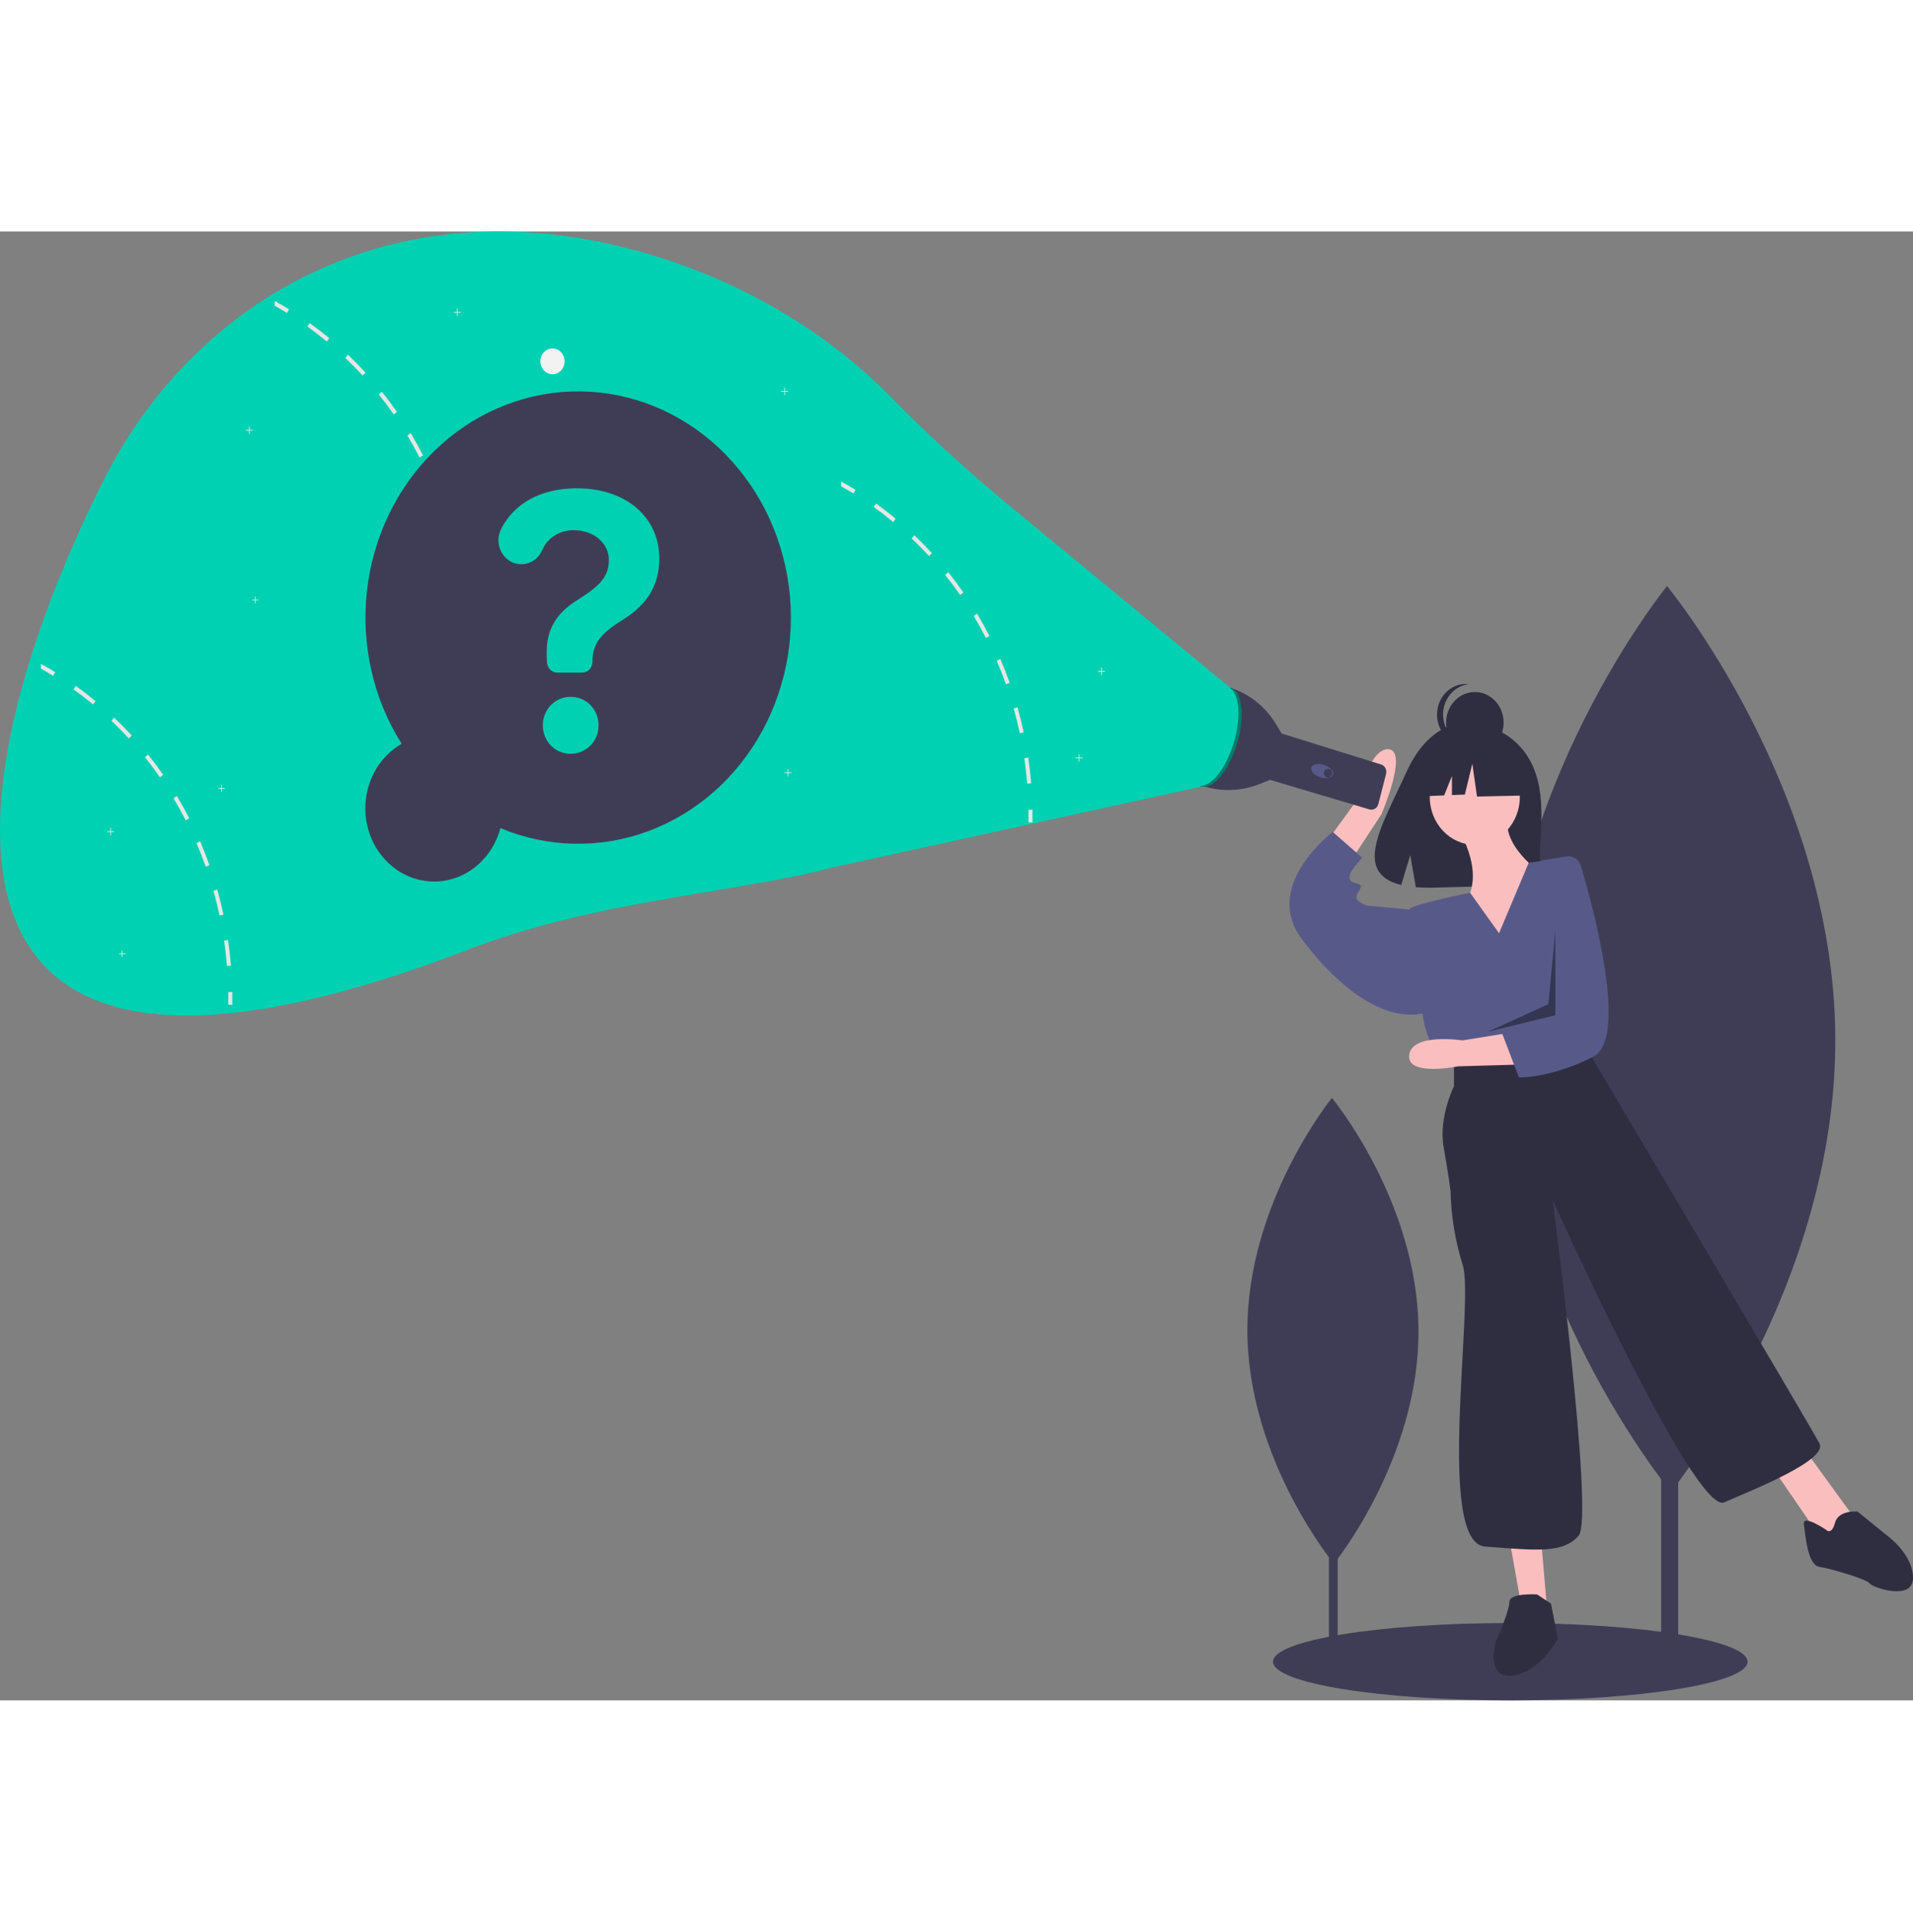 <svg width="605" height="611" viewBox="0 0 405 311" fill="none" xmlns="http://www.w3.org/2000/svg">
<rect x="0" y="0" width="405" height="311" fill="#808080" stroke="none"/>
<g id="scene">
<g id="environment">
<path id="Vector" d="M355.281 151.486H351.676V302.925H355.281V151.486Z" fill="#3F3D56"/>
<path id="Vector_2" d="M388.552 170.785C388.782 223.74 353.748 266.84 353.748 266.84C353.748 266.84 318.343 224.085 318.114 171.13C317.884 118.176 352.917 75.075 352.917 75.075C352.917 75.075 388.323 117.83 388.552 170.785Z" fill="#3F3D56"/>
<path id="Vector_3" d="M283.197 222.74H281.342V300.629H283.197V222.74Z" fill="#3F3D56"/>
<path id="Vector_4" d="M300.309 232.666C300.427 259.902 282.408 282.07 282.408 282.07C282.408 282.07 264.199 260.08 264.081 232.844C263.962 205.608 281.981 183.44 281.981 183.44C281.981 183.44 300.191 205.431 300.309 232.666Z" fill="#3F3D56"/>
<path id="Vector_5" d="M319.744 311C347.489 311 369.981 307.334 369.981 302.811C369.981 298.288 347.489 294.622 319.744 294.622C291.999 294.622 269.507 298.288 269.507 302.811C269.507 307.334 291.999 311 319.744 311Z" fill="#3F3D56"/>
</g>
<g id="person">
<path id="Vector_6" d="M323.887 111.951C319.631 104.303 311.211 103.946 311.211 103.946C311.211 103.946 303.006 102.83 297.742 114.478C292.836 125.335 286.065 135.818 296.652 138.359L298.564 132.029L299.748 138.83C301.256 138.946 302.768 138.973 304.278 138.913C315.616 138.523 326.414 139.027 326.066 134.7C325.604 128.948 327.983 119.309 323.887 111.951Z" fill="#2F2E41"/>
<path id="Vector_7" d="M308.56 126.353C308.56 126.353 314.06 134.543 310.76 141.172C307.46 147.801 318.461 154.821 318.461 154.821L326.528 136.102C326.528 136.102 316.994 129.473 319.561 123.234L308.56 126.353Z" fill="#FBBEBE"/>
<path id="Vector_8" d="M312.227 129.863C317.492 129.863 321.761 125.324 321.761 119.724C321.761 114.124 317.492 109.585 312.227 109.585C306.961 109.585 302.693 114.124 302.693 119.724C302.693 125.324 306.961 129.863 312.227 129.863Z" fill="#FBBEBE"/>
<path id="Vector_9" d="M279.232 131.445L287.2 120.513C287.2 120.513 290.005 109.054 294.068 109.634C298.131 110.215 292.463 123.377 292.463 123.377L284.547 135.477L279.232 131.445Z" fill="#FBBEBE"/>
<path id="Vector_10" d="M319.561 276.878L322.128 291.307L327.628 292.867L326.161 275.708L319.561 276.878Z" fill="#FBBEBE"/>
<path id="Vector_11" d="M374.931 261.28L384.832 275.708L388.866 277.658L392.166 271.809L382.265 258.16L374.931 261.28Z" fill="#FBBEBE"/>
<path id="Vector_12" d="M317.361 148.581L311.244 140.018C311.244 140.018 299.393 142.342 298.293 143.512C297.193 144.682 301.226 166.129 301.226 166.129C301.226 166.129 301.96 171.979 305.26 175.098L308.56 177.438L335.695 171.589L336.715 158.749C337.087 154.072 336.536 149.365 335.097 144.928C333.659 140.491 331.364 136.422 328.361 132.983V132.983L323.64 133.669L317.361 148.581Z" fill="#575A89"/>
<path id="Vector_13" d="M299.759 144.292L297.926 143.512L289.492 142.732C289.492 142.732 286.558 141.952 287.292 140.392C288.025 138.832 288.759 138.442 287.292 138.052C285.825 137.662 285.458 137.272 285.825 136.102C286.192 134.932 288.392 132.593 288.392 132.593L282.158 127.133C282.158 127.133 281.821 127.387 281.275 127.857C278.18 130.521 268.387 140.136 275.558 149.751C283.992 161.06 293.892 167.689 301.959 165.349L299.759 144.292Z" fill="#575A89"/>
<path id="Vector_14" d="M307.827 175.488V180.948C307.827 180.948 304.526 187.577 305.626 193.817C306.726 200.056 307.093 203.176 307.093 203.176C307.213 208.482 308.078 213.74 309.66 218.774C312.227 226.573 303.793 277.658 314.427 278.438C325.061 279.218 330.928 279.998 334.228 276.098C337.529 272.199 328.728 205.126 328.728 205.126C328.728 205.126 358.797 271.809 365.031 269.079C371.264 266.349 387.032 260.11 385.199 256.6C383.365 253.091 337.162 175.098 337.162 175.098L335.695 171.589L307.827 175.488Z" fill="#2F2E41"/>
<path id="Vector_15" d="M325.428 288.577C325.428 288.577 319.561 288.187 319.561 290.137C319.561 292.087 316.627 298.716 316.627 298.716C316.627 298.716 314.427 306.515 320.294 305.736C326.161 304.956 329.828 297.936 329.828 297.936L328.361 290.527L325.428 288.577Z" fill="#2F2E41"/>
<path id="Vector_16" d="M386.665 274.929C386.665 274.929 381.532 271.419 381.898 273.759C382.265 276.098 382.632 282.338 385.199 282.728C387.765 283.118 395.466 285.458 395.833 286.237C396.199 287.017 405 290.137 405 285.068C405 279.998 399.5 276.098 399.5 276.098L393.266 271.029C393.266 271.029 389.232 270.639 388.499 273.369C387.765 276.098 386.665 274.929 386.665 274.929Z" fill="#2F2E41"/>
<path id="Vector_17" d="M312.241 110.46C315.604 110.46 318.33 107.561 318.33 103.985C318.33 100.409 315.604 97.51 312.241 97.51C308.879 97.51 306.153 100.409 306.153 103.985C306.153 107.561 308.879 110.46 312.241 110.46Z" fill="#2F2E41"/>
<path id="Vector_18" d="M305.512 102.281C305.512 100.682 306.069 99.139 307.075 97.951C308.08 96.762 309.464 96.011 310.96 95.843C310.747 95.819 310.533 95.806 310.319 95.806C308.704 95.806 307.155 96.488 306.013 97.703C304.872 98.917 304.23 100.564 304.23 102.281C304.23 103.998 304.872 105.645 306.013 106.859C307.155 108.074 308.704 108.756 310.319 108.756C310.533 108.756 310.747 108.743 310.96 108.719C309.464 108.551 308.08 107.8 307.075 106.611C306.069 105.423 305.512 103.88 305.512 102.281V102.281Z" fill="#2F2E41"/>
<path id="Vector_19" d="M322.006 111.213L313.687 106.579L302.198 108.475L299.821 119.639L305.738 119.397L307.391 115.296V119.329L310.121 119.218L311.706 112.688L312.696 119.639L322.402 119.428L322.006 111.213Z" fill="#2F2E41"/>
<path id="Vector_20" d="M321.508 176.392L308.678 176.761C308.678 176.761 297.731 179.026 298.345 174.327C298.959 169.628 309.639 171.272 309.639 171.272L321.329 169.375L321.508 176.392Z" fill="#FBBEBE"/>
<path id="Vector_21" d="M331.658 132.322C332.303 132.218 332.962 132.362 333.515 132.729C334.069 133.095 334.481 133.66 334.678 134.321C337.19 142.738 344.928 170.905 337.24 174.769C328.185 179.321 321.577 179.121 321.577 179.121L318.04 169.86L321.26 166.646L324.697 143.141L326.345 133.178L331.658 132.322Z" fill="#575A89"/>
<path id="Vector_22" opacity="0.4" d="M329.278 147.996L327.811 163.595L314.977 169.444L329.278 165.934V147.996Z" fill="black"/>
</g>
<g id="torch">
<path id="Vector_23" d="M260.063 96.501C264.197 97.666 267.774 100.429 270.093 104.249L271.293 106.225L271.353 106.306L292.396 112.854C292.781 112.974 293.107 113.251 293.304 113.624C293.5 113.997 293.55 114.437 293.445 114.849L291.811 121.219C291.758 121.427 291.667 121.621 291.542 121.791C291.418 121.96 291.264 122.103 291.088 122.209C290.912 122.315 290.718 122.383 290.517 122.409C290.317 122.435 290.113 122.419 289.918 122.361L268.87 116.104L268.87 116.105L266.756 116.955C262.864 118.52 258.594 118.674 254.611 117.394V117.394L260.063 96.501Z" fill="#3F3D56"/>
<path id="Vector_24" d="M282.224 114.975C282.423 114.25 281.549 113.341 280.272 112.944C278.995 112.546 277.798 112.811 277.599 113.536C277.399 114.26 278.273 115.169 279.55 115.567C280.827 115.964 282.024 115.699 282.224 114.975Z" fill="#575A89"/>
<path id="Vector_25" d="M281.149 115.643C281.637 115.643 282.032 115.222 282.032 114.703C282.032 114.184 281.637 113.764 281.149 113.764C280.661 113.764 280.265 114.184 280.265 114.703C280.265 115.222 280.661 115.643 281.149 115.643Z" fill="#3F3D56"/>
<path id="Vector_26" d="M261.822 108.566C263.577 102.812 263.016 97.462 260.569 96.618C258.122 95.775 254.715 99.756 252.961 105.511C251.206 111.265 251.767 116.615 254.214 117.459C256.662 118.302 260.068 114.321 261.822 108.566Z" fill="#00D1B2"/>
<path id="Vector_27" opacity="0.4" d="M261.168 108.363C262.859 102.818 262.399 97.65 260.174 96.526C260.308 96.543 260.44 96.575 260.569 96.618C263.016 97.462 263.577 102.812 261.822 108.567C260.068 114.321 256.662 118.302 254.214 117.459C254.126 117.428 254.039 117.391 253.955 117.348C256.362 117.674 259.506 113.815 261.168 108.363Z" fill="black"/>
</g>
<g id="haze">
<path id="Vector_28" d="M260.34 96.521L212.583 57.125C204.138 50.109 196.034 42.64 188.302 34.747C174.689 20.947 156.208 9.914 134.691 4.04C82.415 -10.232 41.002 15.074 22.166 52.231C-6.617 109.011 -28.676 201.149 98.949 152.104C126.861 141.378 155.113 140.238 176.536 134.588L254.106 117.579L260.34 96.521Z" fill="#00D1B2"/>
<path id="Vector_29" d="M116.963 30.228C118.381 30.228 119.53 29.006 119.53 27.498C119.53 25.991 118.381 24.768 116.963 24.768C115.546 24.768 114.396 25.991 114.396 27.498C114.396 29.006 115.546 30.228 116.963 30.228Z" fill="#F2F2F2"/>
<path id="Vector_30" d="M166.826 33.808H166.158V33.097H166.028V33.808H165.359V33.947H166.028V34.657H166.158V33.947H166.826V33.808Z" fill="#F2F2F2"/>
<path id="Vector_31" d="M233.931 93.082H233.263V92.371H233.132V93.082H232.464V93.221H233.132V93.931H233.263V93.221H233.931V93.082Z" fill="#F2F2F2"/>
<path id="Vector_32" d="M229.164 111.41H228.496V110.699H228.365V111.41H227.697V111.549H228.365V112.259H228.496V111.549H229.164V111.41Z" fill="#F2F2F2"/>
<path id="Vector_33" d="M24.183 127.008H23.515V126.298H23.384V127.008H22.716V127.147H23.384V127.858H23.515V127.147H24.183V127.008Z" fill="#F2F2F2"/>
<path id="Vector_34" d="M53.518 41.997H52.85V41.286H52.72V41.997H52.052V42.136H52.72V42.846H52.85V42.136H53.518V41.997Z" fill="#F2F2F2"/>
<path id="Vector_35" d="M167.56 114.53H166.892V113.819H166.761V114.53H166.093V114.668H166.761V115.379H166.892V114.668H167.56V114.53Z" fill="#F2F2F2"/>
<path id="Vector_36" d="M97.521 17.039H96.853V16.329H96.723V17.039H96.055V17.178H96.723V17.889H96.853V17.178H97.521V17.039Z" fill="#F2F2F2"/>
<path id="Vector_37" d="M97.778 73.185L96.946 73.322C97.206 75.092 97.412 76.901 97.562 78.692L98.402 78.614C98.251 76.8 98.042 74.975 97.778 73.185Z" fill="#E6E6E6"/>
<path id="Vector_38" d="M95.501 62.524L94.694 62.785C95.182 64.501 95.618 66.26 95.989 68.01L96.814 67.811C96.436 66.041 95.992 64.263 95.501 62.524Z" fill="#E6E6E6"/>
<path id="Vector_39" d="M91.867 52.299L91.101 52.673C91.805 54.307 92.465 55.984 93.062 57.661L93.851 57.345C93.246 55.649 92.582 53.948 91.867 52.299Z" fill="#E6E6E6"/>
<path id="Vector_40" d="M86.953 42.714L86.242 43.193C87.148 44.706 88.017 46.274 88.824 47.846L89.564 47.417C88.75 45.825 87.87 44.242 86.953 42.714Z" fill="#E6E6E6"/>
<path id="Vector_41" d="M80.844 33.928L80.203 34.509C81.295 35.874 82.359 37.301 83.364 38.744L84.038 38.21C83.026 36.751 81.952 35.308 80.844 33.928Z" fill="#E6E6E6"/>
<path id="Vector_42" d="M73.665 26.105L73.103 26.772C74.365 27.969 75.601 29.229 76.778 30.512L77.383 29.884C76.191 28.585 74.941 27.314 73.665 26.105Z" fill="#E6E6E6"/>
<path id="Vector_43" d="M65.553 19.39L65.08 20.131C66.481 21.133 67.867 22.202 69.198 23.305L69.719 22.599C68.37 21.484 66.969 20.404 65.553 19.39Z" fill="#E6E6E6"/>
<path id="Vector_44" d="M58.172 14.726V15.74C59.048 16.227 59.917 16.738 60.768 17.261L61.19 16.485C60.2 15.877 59.194 15.29 58.172 14.726Z" fill="#E6E6E6"/>
<path id="Vector_45" d="M97.835 84.223L98.678 84.207C98.693 85.112 98.695 86.022 98.681 86.912L97.838 86.898C97.851 86.018 97.85 85.118 97.835 84.223Z" fill="#E6E6E6"/>
<path id="Vector_46" d="M48.275 150.008L47.442 150.144C47.703 151.914 47.908 153.724 48.058 155.514L48.898 155.436C48.748 153.623 48.539 151.798 48.275 150.008Z" fill="#E6E6E6"/>
<path id="Vector_47" d="M45.998 139.346L45.191 139.607C45.679 141.323 46.115 143.082 46.485 144.833L47.31 144.634C46.933 142.863 46.489 141.085 45.998 139.346Z" fill="#E6E6E6"/>
<path id="Vector_48" d="M42.364 129.121L41.597 129.496C42.301 131.13 42.961 132.806 43.559 134.483L44.347 134.167C43.742 132.471 43.079 130.771 42.364 129.121Z" fill="#E6E6E6"/>
<path id="Vector_49" d="M37.45 119.536L36.739 120.016C37.644 121.529 38.513 123.096 39.32 124.668L40.061 124.239C39.247 122.648 38.367 121.065 37.45 119.536Z" fill="#E6E6E6"/>
<path id="Vector_50" d="M31.341 110.75L30.699 111.331C31.792 112.696 32.855 114.123 33.86 115.566L34.535 115.032C33.523 113.574 32.448 112.131 31.341 110.75Z" fill="#E6E6E6"/>
<path id="Vector_51" d="M24.161 102.928L23.6 103.594C24.861 104.792 26.097 106.051 27.274 107.334L27.879 106.706C26.688 105.408 25.437 104.136 24.161 102.928Z" fill="#E6E6E6"/>
<path id="Vector_52" d="M16.05 96.212L15.577 96.953C16.978 97.956 18.364 99.024 19.695 100.128L20.215 99.422C18.866 98.306 17.465 97.226 16.05 96.212Z" fill="#E6E6E6"/>
<path id="Vector_53" d="M8.668 91.549V92.562C9.545 93.05 10.414 93.561 11.264 94.083L11.686 93.307C10.696 92.699 9.69 92.113 8.668 91.549Z" fill="#E6E6E6"/>
<path id="Vector_54" d="M48.332 161.046L49.175 161.029C49.19 161.935 49.191 162.845 49.178 163.734L48.335 163.72C48.348 162.841 48.347 161.941 48.332 161.046Z" fill="#E6E6E6"/>
<path id="Vector_55" d="M217.687 111.401L216.854 111.538C217.115 113.308 217.32 115.118 217.47 116.908L218.31 116.83C218.16 115.016 217.951 113.191 217.687 111.401Z" fill="#E6E6E6"/>
<path id="Vector_56" d="M215.409 100.74L214.603 101.001C215.09 102.717 215.527 104.476 215.897 106.227L216.722 106.028C216.344 104.257 215.901 102.479 215.409 100.74Z" fill="#E6E6E6"/>
<path id="Vector_57" d="M211.775 90.515L211.009 90.889C211.713 92.523 212.373 94.2 212.971 95.877L213.759 95.561C213.154 93.865 212.491 92.165 211.775 90.515Z" fill="#E6E6E6"/>
<path id="Vector_58" d="M206.862 80.93L206.15 81.409C207.056 82.922 207.925 84.49 208.732 86.062L209.473 85.633C208.659 84.042 207.779 82.459 206.862 80.93Z" fill="#E6E6E6"/>
<path id="Vector_59" d="M200.753 72.144L200.111 72.725C201.204 74.09 202.267 75.517 203.272 76.96L203.947 76.426C202.935 74.967 201.86 73.525 200.753 72.144Z" fill="#E6E6E6"/>
<path id="Vector_60" d="M193.573 64.321L193.012 64.988C194.273 66.185 195.509 67.445 196.686 68.728L197.291 68.1C196.099 66.802 194.849 65.53 193.573 64.321Z" fill="#E6E6E6"/>
<path id="Vector_61" d="M185.462 57.606L184.989 58.347C186.389 59.349 187.775 60.418 189.107 61.522L189.627 60.816C188.278 59.7 186.877 58.62 185.462 57.606Z" fill="#E6E6E6"/>
<path id="Vector_62" d="M178.08 52.942V53.956C178.956 54.444 179.826 54.955 180.676 55.477L181.098 54.701C180.108 54.093 179.102 53.507 178.08 52.942Z" fill="#E6E6E6"/>
<path id="Vector_63" d="M217.743 122.44L218.586 122.423C218.602 123.328 218.603 124.238 218.59 125.128L217.747 125.114C217.76 124.234 217.759 123.335 217.743 122.44Z" fill="#E6E6E6"/>
<path id="Vector_64" d="M54.745 77.951H54.124V77.29H54.002V77.951H53.38V78.08H54.002V78.741H54.124V78.08H54.745V77.951Z" fill="#F2F2F2"/>
<path id="Vector_65" d="M47.58 117.867H46.958V117.205H46.837V117.867H46.215V117.996H46.837V118.657H46.958V117.996H47.58V117.867Z" fill="#F2F2F2"/>
<path id="Vector_66" d="M26.555 152.849H25.933V152.188H25.811V152.849H25.19V152.978H25.811V153.639H25.933V152.978H26.555V152.849Z" fill="#F2F2F2"/>
</g>
<g id="questionMark">
<path id="Vector_67" d="M85.043 108.481C79.031 98.978 76.421 87.499 77.686 76.125C78.95 64.752 84.005 54.236 91.935 46.487C99.864 38.737 110.143 34.265 120.906 33.883C131.669 33.501 142.205 37.234 150.603 44.404C159.001 51.575 164.704 61.708 166.679 72.967C168.653 84.225 166.769 95.864 161.366 105.772C155.964 115.679 147.402 123.2 137.233 126.971C127.064 130.741 115.961 130.511 105.938 126.322C105.288 128.788 104.073 131.045 102.402 132.89C100.731 134.735 98.656 136.11 96.362 136.893C94.069 137.676 91.628 137.842 89.26 137.375C86.891 136.909 84.668 135.826 82.79 134.222C80.912 132.618 79.437 130.544 78.497 128.186C77.558 125.827 77.183 123.258 77.406 120.707C77.629 118.157 78.444 115.705 79.776 113.571C81.109 111.437 82.918 109.688 85.043 108.481V108.481Z" fill="#3F3D56"/>
<path id="Vector_68" d="M122.155 54.375C132.479 54.375 139.582 60.465 139.582 69.219C139.582 75.016 136.939 79.026 131.846 82.218C127.056 85.175 125.432 87.341 125.432 91.089C125.432 91.392 125.375 91.693 125.266 91.974C125.157 92.254 124.997 92.509 124.795 92.724C124.593 92.939 124.353 93.109 124.089 93.225C123.825 93.342 123.542 93.402 123.257 93.402H117.979C117.415 93.402 116.874 93.169 116.468 92.752C116.063 92.336 115.825 91.768 115.805 91.169L115.796 90.884C115.328 84.853 117.31 81.105 122.293 78.002C126.946 75.045 128.9 73.171 128.9 69.541C128.9 65.91 125.597 63.246 121.495 63.246C118.377 63.246 115.91 64.86 114.778 67.495C114.38 68.387 113.75 69.139 112.963 69.662C112.176 70.186 111.265 70.459 110.336 70.448V70.448C106.76 70.448 104.398 66.404 106.07 63.043C108.716 57.725 114.298 54.375 122.155 54.375ZM114.915 104.556C114.915 101.189 117.558 98.525 120.806 98.525C124.083 98.525 126.725 101.16 126.725 104.556C126.725 107.952 124.083 110.587 120.806 110.587C117.53 110.587 114.915 107.952 114.915 104.556V104.556Z" fill="#00D1B2"/>
</g>
</g>
</svg>
